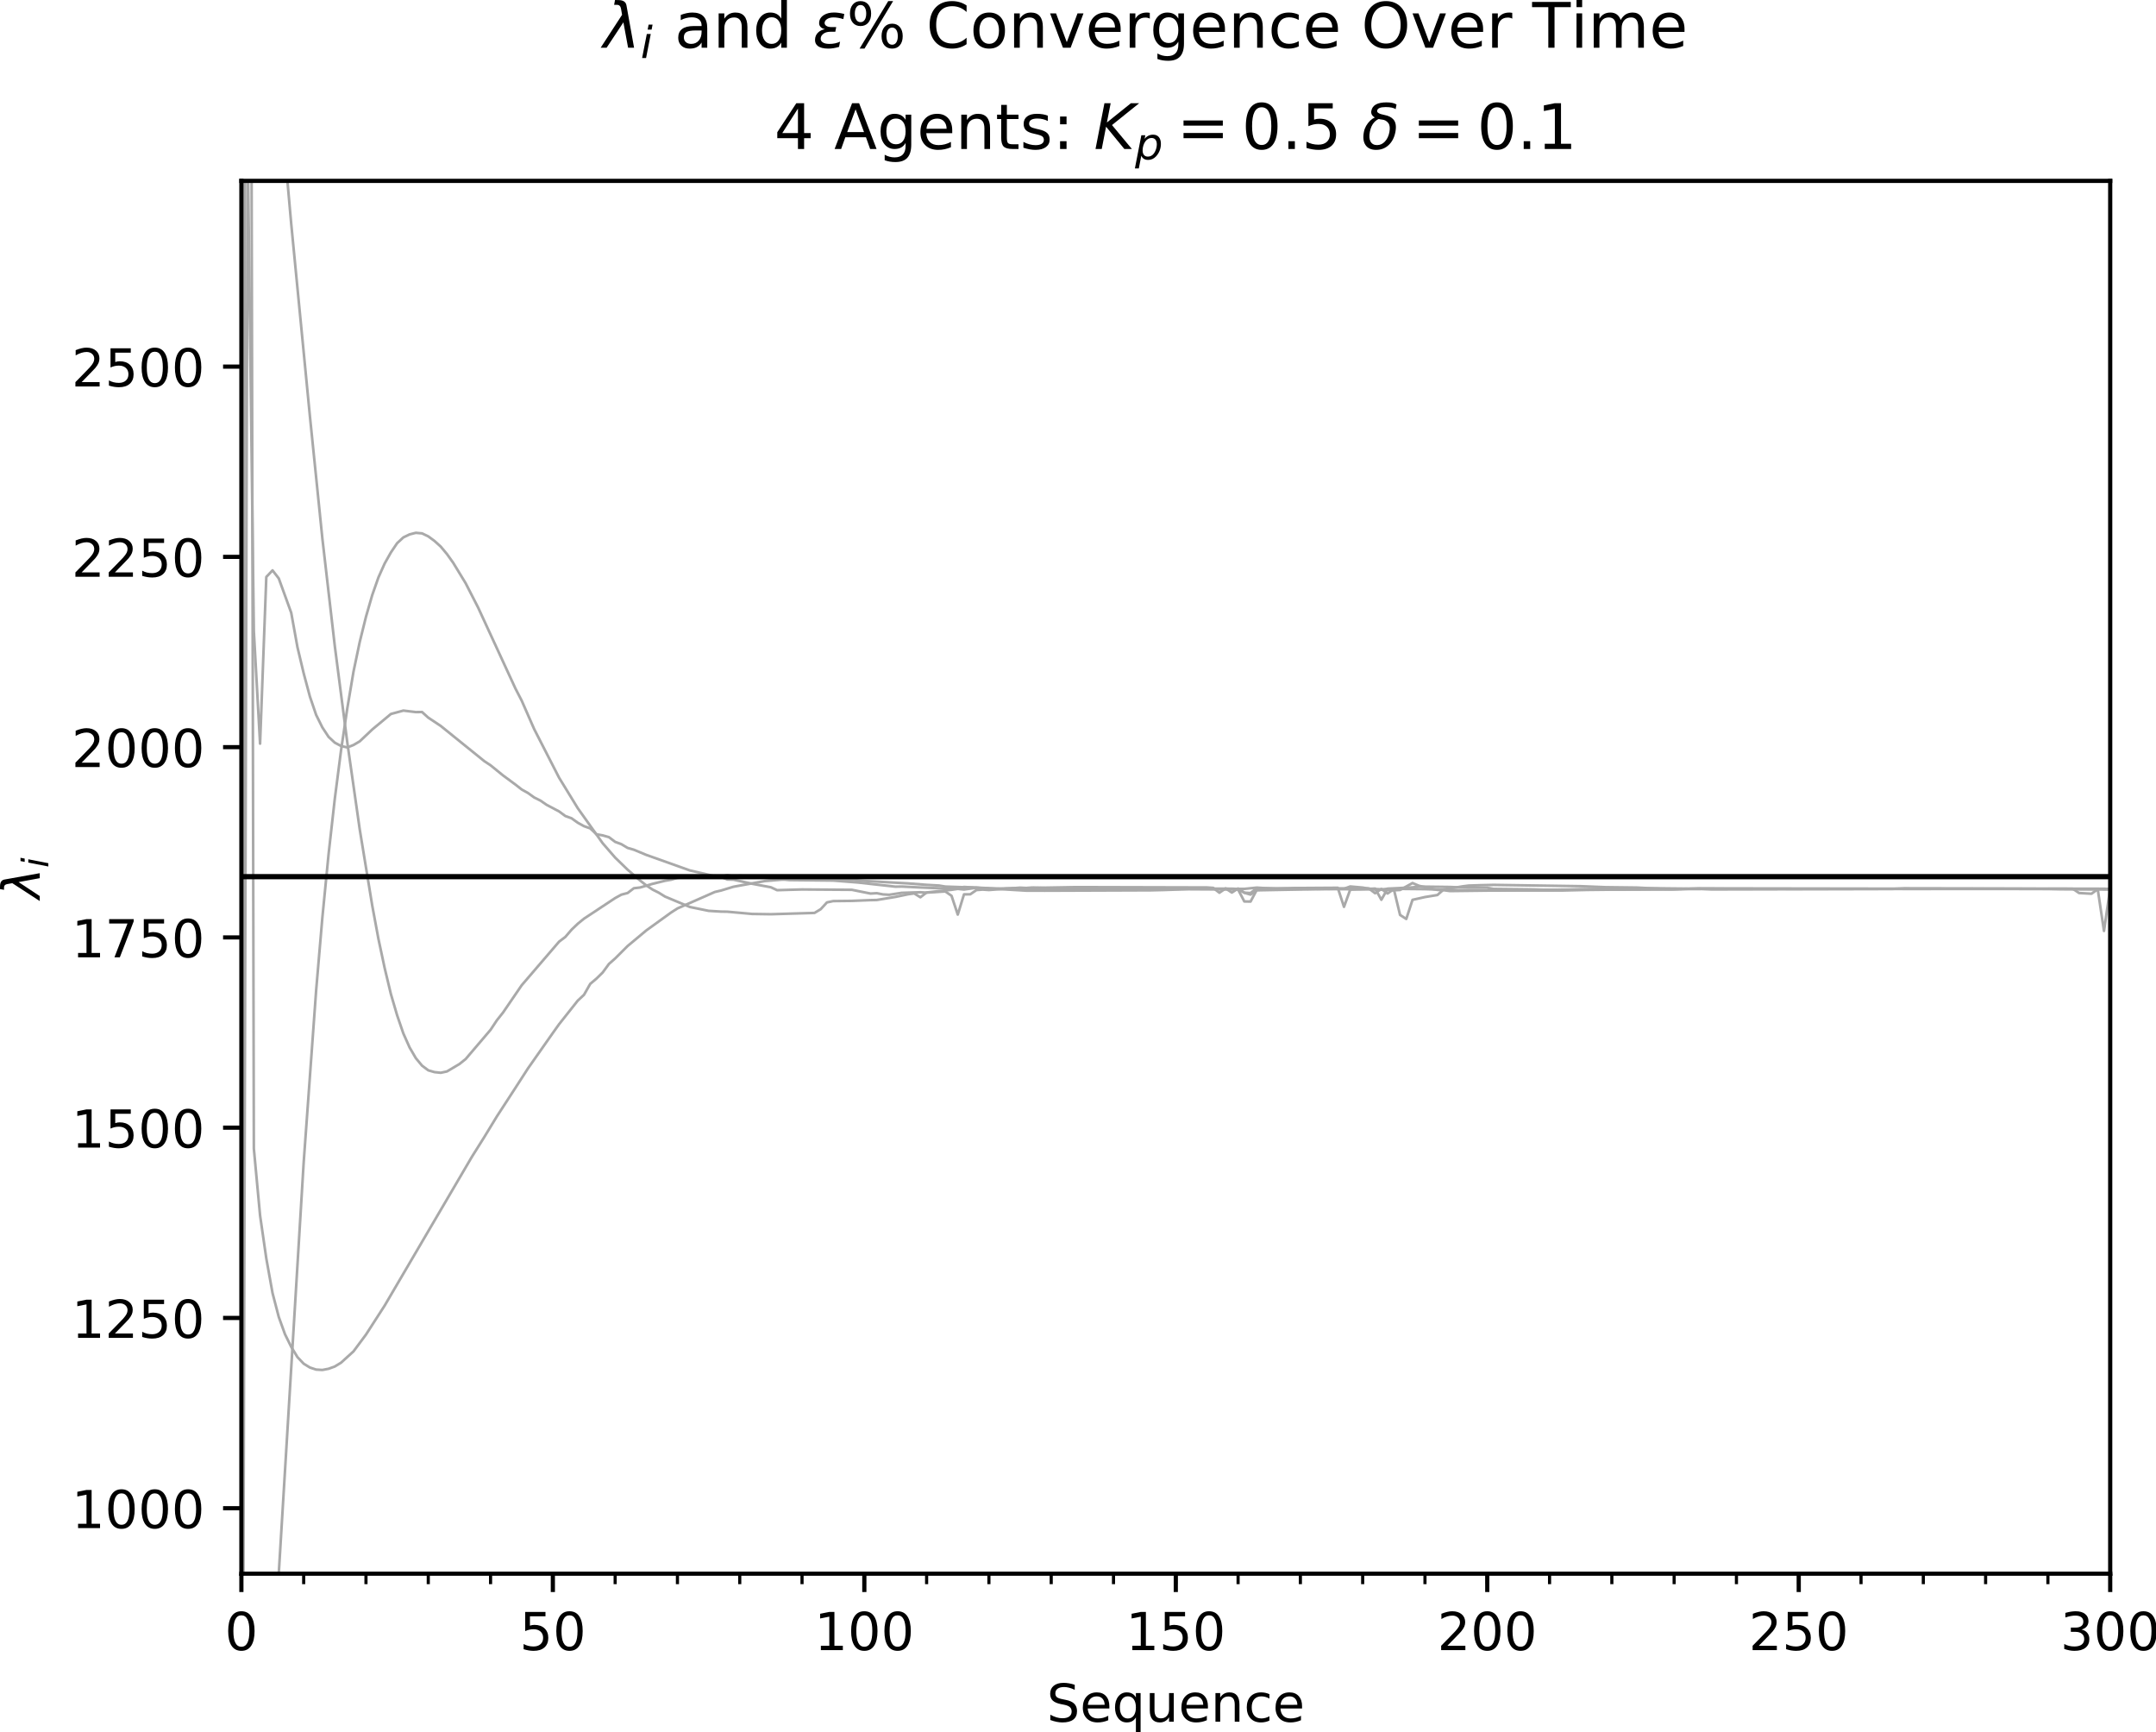 <?xml version="1.0" encoding="utf-8" standalone="no"?>
<!DOCTYPE svg PUBLIC "-//W3C//DTD SVG 1.1//EN"
  "http://www.w3.org/Graphics/SVG/1.1/DTD/svg11.dtd">
<!-- Created with matplotlib (http://matplotlib.org/) -->
<svg height="331pt" version="1.1" viewBox="0 0 412 331" width="412pt" xmlns="http://www.w3.org/2000/svg" xmlns:xlink="http://www.w3.org/1999/xlink">
 <defs>
  <style type="text/css">
*{stroke-linecap:butt;stroke-linejoin:round;}
  </style>
 </defs>
 <g id="figure_1">
  <g id="patch_1">
   <path d="M 0 331.028 
L 412.792 331.028 
L 412.792 0 
L 0 0 
z
" style="fill:#ffffff;"/>
  </g>
  <g id="axes_1">
   <g id="patch_2">
    <path d="M 46.128 300.672 
L 403.248 300.672 
L 403.248 34.56 
L 46.128 34.56 
z
" style="fill:#ffffff;"/>
   </g>
   <g id="matplotlib.axis_1">
    <g id="xtick_1">
     <g id="line2d_1">
      <defs>
       <path d="M 0 0 
L 0 3.5 
" id="m1fd3b291d8" style="stroke:#000000;stroke-width:0.8;"/>
      </defs>
      <g>
       <use style="stroke:#000000;stroke-width:0.8;" x="46.128" xlink:href="#m1fd3b291d8" y="300.672"/>
      </g>
     </g>
     <g id="text_1">
      <!-- 0 -->
      <defs>
       <path d="M 31.781 66.406 
Q 24.172 66.406 20.328 58.906 
Q 16.5 51.422 16.5 36.375 
Q 16.5 21.391 20.328 13.891 
Q 24.172 6.391 31.781 6.391 
Q 39.453 6.391 43.281 13.891 
Q 47.125 21.391 47.125 36.375 
Q 47.125 51.422 43.281 58.906 
Q 39.453 66.406 31.781 66.406 
z
M 31.781 74.219 
Q 44.047 74.219 50.516 64.516 
Q 56.984 54.828 56.984 36.375 
Q 56.984 17.969 50.516 8.266 
Q 44.047 -1.422 31.781 -1.422 
Q 19.531 -1.422 13.062 8.266 
Q 6.594 17.969 6.594 36.375 
Q 6.594 54.828 13.062 64.516 
Q 19.531 74.219 31.781 74.219 
z
" id="DejaVuSans-30"/>
      </defs>
      <g transform="translate(42.947 315.27)scale(0.1 -0.1)">
       <use xlink:href="#DejaVuSans-30"/>
      </g>
     </g>
    </g>
    <g id="xtick_2">
     <g id="line2d_2">
      <g>
       <use style="stroke:#000000;stroke-width:0.8;" x="105.648" xlink:href="#m1fd3b291d8" y="300.672"/>
      </g>
     </g>
     <g id="text_2">
      <!-- 50 -->
      <defs>
       <path d="M 10.797 72.906 
L 49.516 72.906 
L 49.516 64.594 
L 19.828 64.594 
L 19.828 46.734 
Q 21.969 47.469 24.109 47.828 
Q 26.266 48.188 28.422 48.188 
Q 40.625 48.188 47.75 41.5 
Q 54.891 34.812 54.891 23.391 
Q 54.891 11.625 47.562 5.094 
Q 40.234 -1.422 26.906 -1.422 
Q 22.312 -1.422 17.547 -0.641 
Q 12.797 0.141 7.719 1.703 
L 7.719 11.625 
Q 12.109 9.234 16.797 8.062 
Q 21.484 6.891 26.703 6.891 
Q 35.156 6.891 40.078 11.328 
Q 45.016 15.766 45.016 23.391 
Q 45.016 31 40.078 35.438 
Q 35.156 39.891 26.703 39.891 
Q 22.75 39.891 18.812 39.016 
Q 14.891 38.141 10.797 36.281 
z
" id="DejaVuSans-35"/>
      </defs>
      <g transform="translate(99.286 315.27)scale(0.1 -0.1)">
       <use xlink:href="#DejaVuSans-35"/>
       <use x="63.623" xlink:href="#DejaVuSans-30"/>
      </g>
     </g>
    </g>
    <g id="xtick_3">
     <g id="line2d_3">
      <g>
       <use style="stroke:#000000;stroke-width:0.8;" x="165.168" xlink:href="#m1fd3b291d8" y="300.672"/>
      </g>
     </g>
     <g id="text_3">
      <!-- 100 -->
      <defs>
       <path d="M 12.406 8.297 
L 28.516 8.297 
L 28.516 63.922 
L 10.984 60.406 
L 10.984 69.391 
L 28.422 72.906 
L 38.281 72.906 
L 38.281 8.297 
L 54.391 8.297 
L 54.391 0 
L 12.406 0 
z
" id="DejaVuSans-31"/>
      </defs>
      <g transform="translate(155.624 315.27)scale(0.1 -0.1)">
       <use xlink:href="#DejaVuSans-31"/>
       <use x="63.623" xlink:href="#DejaVuSans-30"/>
       <use x="127.246" xlink:href="#DejaVuSans-30"/>
      </g>
     </g>
    </g>
    <g id="xtick_4">
     <g id="line2d_4">
      <g>
       <use style="stroke:#000000;stroke-width:0.8;" x="224.688" xlink:href="#m1fd3b291d8" y="300.672"/>
      </g>
     </g>
     <g id="text_4">
      <!-- 150 -->
      <g transform="translate(215.144 315.27)scale(0.1 -0.1)">
       <use xlink:href="#DejaVuSans-31"/>
       <use x="63.623" xlink:href="#DejaVuSans-35"/>
       <use x="127.246" xlink:href="#DejaVuSans-30"/>
      </g>
     </g>
    </g>
    <g id="xtick_5">
     <g id="line2d_5">
      <g>
       <use style="stroke:#000000;stroke-width:0.8;" x="284.208" xlink:href="#m1fd3b291d8" y="300.672"/>
      </g>
     </g>
     <g id="text_5">
      <!-- 200 -->
      <defs>
       <path d="M 19.188 8.297 
L 53.609 8.297 
L 53.609 0 
L 7.328 0 
L 7.328 8.297 
Q 12.938 14.109 22.625 23.891 
Q 32.328 33.688 34.812 36.531 
Q 39.547 41.844 41.422 45.531 
Q 43.312 49.219 43.312 52.781 
Q 43.312 58.594 39.234 62.25 
Q 35.156 65.922 28.609 65.922 
Q 23.969 65.922 18.812 64.312 
Q 13.672 62.703 7.812 59.422 
L 7.812 69.391 
Q 13.766 71.781 18.938 73 
Q 24.125 74.219 28.422 74.219 
Q 39.75 74.219 46.484 68.547 
Q 53.219 62.891 53.219 53.422 
Q 53.219 48.922 51.531 44.891 
Q 49.859 40.875 45.406 35.406 
Q 44.188 33.984 37.641 27.219 
Q 31.109 20.453 19.188 8.297 
z
" id="DejaVuSans-32"/>
      </defs>
      <g transform="translate(274.664 315.27)scale(0.1 -0.1)">
       <use xlink:href="#DejaVuSans-32"/>
       <use x="63.623" xlink:href="#DejaVuSans-30"/>
       <use x="127.246" xlink:href="#DejaVuSans-30"/>
      </g>
     </g>
    </g>
    <g id="xtick_6">
     <g id="line2d_6">
      <g>
       <use style="stroke:#000000;stroke-width:0.8;" x="343.728" xlink:href="#m1fd3b291d8" y="300.672"/>
      </g>
     </g>
     <g id="text_6">
      <!-- 250 -->
      <g transform="translate(334.184 315.27)scale(0.1 -0.1)">
       <use xlink:href="#DejaVuSans-32"/>
       <use x="63.623" xlink:href="#DejaVuSans-35"/>
       <use x="127.246" xlink:href="#DejaVuSans-30"/>
      </g>
     </g>
    </g>
    <g id="xtick_7">
     <g id="line2d_7">
      <g>
       <use style="stroke:#000000;stroke-width:0.8;" x="403.248" xlink:href="#m1fd3b291d8" y="300.672"/>
      </g>
     </g>
     <g id="text_7">
      <!-- 300 -->
      <defs>
       <path d="M 40.578 39.312 
Q 47.656 37.797 51.625 33 
Q 55.609 28.219 55.609 21.188 
Q 55.609 10.406 48.188 4.484 
Q 40.766 -1.422 27.094 -1.422 
Q 22.516 -1.422 17.656 -0.516 
Q 12.797 0.391 7.625 2.203 
L 7.625 11.719 
Q 11.719 9.328 16.594 8.109 
Q 21.484 6.891 26.812 6.891 
Q 36.078 6.891 40.938 10.547 
Q 45.797 14.203 45.797 21.188 
Q 45.797 27.641 41.281 31.266 
Q 36.766 34.906 28.719 34.906 
L 20.219 34.906 
L 20.219 43.016 
L 29.109 43.016 
Q 36.375 43.016 40.234 45.922 
Q 44.094 48.828 44.094 54.297 
Q 44.094 59.906 40.109 62.906 
Q 36.141 65.922 28.719 65.922 
Q 24.656 65.922 20.016 65.031 
Q 15.375 64.156 9.812 62.312 
L 9.812 71.094 
Q 15.438 72.656 20.344 73.438 
Q 25.25 74.219 29.594 74.219 
Q 40.828 74.219 47.359 69.109 
Q 53.906 64.016 53.906 55.328 
Q 53.906 49.266 50.438 45.094 
Q 46.969 40.922 40.578 39.312 
z
" id="DejaVuSans-33"/>
      </defs>
      <g transform="translate(393.704 315.27)scale(0.1 -0.1)">
       <use xlink:href="#DejaVuSans-33"/>
       <use x="63.623" xlink:href="#DejaVuSans-30"/>
       <use x="127.246" xlink:href="#DejaVuSans-30"/>
      </g>
     </g>
    </g>
    <g id="xtick_8">
     <g id="line2d_8">
      <defs>
       <path d="M 0 0 
L 0 2 
" id="mdbed7871ef" style="stroke:#000000;stroke-width:0.6;"/>
      </defs>
      <g>
       <use style="stroke:#000000;stroke-width:0.6;" x="46.128" xlink:href="#mdbed7871ef" y="300.672"/>
      </g>
     </g>
    </g>
    <g id="xtick_9">
     <g id="line2d_9">
      <g>
       <use style="stroke:#000000;stroke-width:0.6;" x="58.032" xlink:href="#mdbed7871ef" y="300.672"/>
      </g>
     </g>
    </g>
    <g id="xtick_10">
     <g id="line2d_10">
      <g>
       <use style="stroke:#000000;stroke-width:0.6;" x="69.936" xlink:href="#mdbed7871ef" y="300.672"/>
      </g>
     </g>
    </g>
    <g id="xtick_11">
     <g id="line2d_11">
      <g>
       <use style="stroke:#000000;stroke-width:0.6;" x="81.84" xlink:href="#mdbed7871ef" y="300.672"/>
      </g>
     </g>
    </g>
    <g id="xtick_12">
     <g id="line2d_12">
      <g>
       <use style="stroke:#000000;stroke-width:0.6;" x="93.744" xlink:href="#mdbed7871ef" y="300.672"/>
      </g>
     </g>
    </g>
    <g id="xtick_13">
     <g id="line2d_13">
      <g>
       <use style="stroke:#000000;stroke-width:0.6;" x="105.648" xlink:href="#mdbed7871ef" y="300.672"/>
      </g>
     </g>
    </g>
    <g id="xtick_14">
     <g id="line2d_14">
      <g>
       <use style="stroke:#000000;stroke-width:0.6;" x="117.552" xlink:href="#mdbed7871ef" y="300.672"/>
      </g>
     </g>
    </g>
    <g id="xtick_15">
     <g id="line2d_15">
      <g>
       <use style="stroke:#000000;stroke-width:0.6;" x="129.456" xlink:href="#mdbed7871ef" y="300.672"/>
      </g>
     </g>
    </g>
    <g id="xtick_16">
     <g id="line2d_16">
      <g>
       <use style="stroke:#000000;stroke-width:0.6;" x="141.36" xlink:href="#mdbed7871ef" y="300.672"/>
      </g>
     </g>
    </g>
    <g id="xtick_17">
     <g id="line2d_17">
      <g>
       <use style="stroke:#000000;stroke-width:0.6;" x="153.264" xlink:href="#mdbed7871ef" y="300.672"/>
      </g>
     </g>
    </g>
    <g id="xtick_18">
     <g id="line2d_18">
      <g>
       <use style="stroke:#000000;stroke-width:0.6;" x="165.168" xlink:href="#mdbed7871ef" y="300.672"/>
      </g>
     </g>
    </g>
    <g id="xtick_19">
     <g id="line2d_19">
      <g>
       <use style="stroke:#000000;stroke-width:0.6;" x="177.072" xlink:href="#mdbed7871ef" y="300.672"/>
      </g>
     </g>
    </g>
    <g id="xtick_20">
     <g id="line2d_20">
      <g>
       <use style="stroke:#000000;stroke-width:0.6;" x="188.976" xlink:href="#mdbed7871ef" y="300.672"/>
      </g>
     </g>
    </g>
    <g id="xtick_21">
     <g id="line2d_21">
      <g>
       <use style="stroke:#000000;stroke-width:0.6;" x="200.88" xlink:href="#mdbed7871ef" y="300.672"/>
      </g>
     </g>
    </g>
    <g id="xtick_22">
     <g id="line2d_22">
      <g>
       <use style="stroke:#000000;stroke-width:0.6;" x="212.784" xlink:href="#mdbed7871ef" y="300.672"/>
      </g>
     </g>
    </g>
    <g id="xtick_23">
     <g id="line2d_23">
      <g>
       <use style="stroke:#000000;stroke-width:0.6;" x="224.688" xlink:href="#mdbed7871ef" y="300.672"/>
      </g>
     </g>
    </g>
    <g id="xtick_24">
     <g id="line2d_24">
      <g>
       <use style="stroke:#000000;stroke-width:0.6;" x="236.592" xlink:href="#mdbed7871ef" y="300.672"/>
      </g>
     </g>
    </g>
    <g id="xtick_25">
     <g id="line2d_25">
      <g>
       <use style="stroke:#000000;stroke-width:0.6;" x="248.496" xlink:href="#mdbed7871ef" y="300.672"/>
      </g>
     </g>
    </g>
    <g id="xtick_26">
     <g id="line2d_26">
      <g>
       <use style="stroke:#000000;stroke-width:0.6;" x="260.4" xlink:href="#mdbed7871ef" y="300.672"/>
      </g>
     </g>
    </g>
    <g id="xtick_27">
     <g id="line2d_27">
      <g>
       <use style="stroke:#000000;stroke-width:0.6;" x="272.304" xlink:href="#mdbed7871ef" y="300.672"/>
      </g>
     </g>
    </g>
    <g id="xtick_28">
     <g id="line2d_28">
      <g>
       <use style="stroke:#000000;stroke-width:0.6;" x="284.208" xlink:href="#mdbed7871ef" y="300.672"/>
      </g>
     </g>
    </g>
    <g id="xtick_29">
     <g id="line2d_29">
      <g>
       <use style="stroke:#000000;stroke-width:0.6;" x="296.112" xlink:href="#mdbed7871ef" y="300.672"/>
      </g>
     </g>
    </g>
    <g id="xtick_30">
     <g id="line2d_30">
      <g>
       <use style="stroke:#000000;stroke-width:0.6;" x="308.016" xlink:href="#mdbed7871ef" y="300.672"/>
      </g>
     </g>
    </g>
    <g id="xtick_31">
     <g id="line2d_31">
      <g>
       <use style="stroke:#000000;stroke-width:0.6;" x="319.92" xlink:href="#mdbed7871ef" y="300.672"/>
      </g>
     </g>
    </g>
    <g id="xtick_32">
     <g id="line2d_32">
      <g>
       <use style="stroke:#000000;stroke-width:0.6;" x="331.824" xlink:href="#mdbed7871ef" y="300.672"/>
      </g>
     </g>
    </g>
    <g id="xtick_33">
     <g id="line2d_33">
      <g>
       <use style="stroke:#000000;stroke-width:0.6;" x="343.728" xlink:href="#mdbed7871ef" y="300.672"/>
      </g>
     </g>
    </g>
    <g id="xtick_34">
     <g id="line2d_34">
      <g>
       <use style="stroke:#000000;stroke-width:0.6;" x="355.632" xlink:href="#mdbed7871ef" y="300.672"/>
      </g>
     </g>
    </g>
    <g id="xtick_35">
     <g id="line2d_35">
      <g>
       <use style="stroke:#000000;stroke-width:0.6;" x="367.536" xlink:href="#mdbed7871ef" y="300.672"/>
      </g>
     </g>
    </g>
    <g id="xtick_36">
     <g id="line2d_36">
      <g>
       <use style="stroke:#000000;stroke-width:0.6;" x="379.44" xlink:href="#mdbed7871ef" y="300.672"/>
      </g>
     </g>
    </g>
    <g id="xtick_37">
     <g id="line2d_37">
      <g>
       <use style="stroke:#000000;stroke-width:0.6;" x="391.344" xlink:href="#mdbed7871ef" y="300.672"/>
      </g>
     </g>
    </g>
    <g id="xtick_38">
     <g id="line2d_38">
      <g>
       <use style="stroke:#000000;stroke-width:0.6;" x="403.248" xlink:href="#mdbed7871ef" y="300.672"/>
      </g>
     </g>
    </g>
    <g id="text_8">
     <!-- Sequence -->
     <defs>
      <path d="M 53.516 70.516 
L 53.516 60.891 
Q 47.906 63.578 42.922 64.891 
Q 37.938 66.219 33.297 66.219 
Q 25.25 66.219 20.875 63.094 
Q 16.5 59.969 16.5 54.203 
Q 16.5 49.359 19.406 46.891 
Q 22.312 44.438 30.422 42.922 
L 36.375 41.703 
Q 47.406 39.594 52.656 34.297 
Q 57.906 29 57.906 20.125 
Q 57.906 9.516 50.797 4.047 
Q 43.703 -1.422 29.984 -1.422 
Q 24.812 -1.422 18.969 -0.25 
Q 13.141 0.922 6.891 3.219 
L 6.891 13.375 
Q 12.891 10.016 18.656 8.297 
Q 24.422 6.594 29.984 6.594 
Q 38.422 6.594 43.016 9.906 
Q 47.609 13.234 47.609 19.391 
Q 47.609 24.75 44.312 27.781 
Q 41.016 30.812 33.5 32.328 
L 27.484 33.5 
Q 16.453 35.688 11.516 40.375 
Q 6.594 45.062 6.594 53.422 
Q 6.594 63.094 13.406 68.656 
Q 20.219 74.219 32.172 74.219 
Q 37.312 74.219 42.625 73.281 
Q 47.953 72.359 53.516 70.516 
z
" id="DejaVuSans-53"/>
      <path d="M 56.203 29.594 
L 56.203 25.203 
L 14.891 25.203 
Q 15.484 15.922 20.484 11.062 
Q 25.484 6.203 34.422 6.203 
Q 39.594 6.203 44.453 7.469 
Q 49.312 8.734 54.109 11.281 
L 54.109 2.781 
Q 49.266 0.734 44.188 -0.344 
Q 39.109 -1.422 33.891 -1.422 
Q 20.797 -1.422 13.156 6.188 
Q 5.516 13.812 5.516 26.812 
Q 5.516 40.234 12.766 48.109 
Q 20.016 56 32.328 56 
Q 43.359 56 49.781 48.891 
Q 56.203 41.797 56.203 29.594 
z
M 47.219 32.234 
Q 47.125 39.594 43.094 43.984 
Q 39.062 48.391 32.422 48.391 
Q 24.906 48.391 20.391 44.141 
Q 15.875 39.891 15.188 32.172 
z
" id="DejaVuSans-65"/>
      <path d="M 14.797 27.297 
Q 14.797 17.391 18.875 11.75 
Q 22.953 6.109 30.078 6.109 
Q 37.203 6.109 41.297 11.75 
Q 45.406 17.391 45.406 27.297 
Q 45.406 37.203 41.297 42.844 
Q 37.203 48.484 30.078 48.484 
Q 22.953 48.484 18.875 42.844 
Q 14.797 37.203 14.797 27.297 
z
M 45.406 8.203 
Q 42.578 3.328 38.25 0.953 
Q 33.938 -1.422 27.875 -1.422 
Q 17.969 -1.422 11.734 6.484 
Q 5.516 14.406 5.516 27.297 
Q 5.516 40.188 11.734 48.094 
Q 17.969 56 27.875 56 
Q 33.938 56 38.25 53.625 
Q 42.578 51.266 45.406 46.391 
L 45.406 54.688 
L 54.391 54.688 
L 54.391 -20.797 
L 45.406 -20.797 
z
" id="DejaVuSans-71"/>
      <path d="M 8.5 21.578 
L 8.5 54.688 
L 17.484 54.688 
L 17.484 21.922 
Q 17.484 14.156 20.5 10.266 
Q 23.531 6.391 29.594 6.391 
Q 36.859 6.391 41.078 11.031 
Q 45.312 15.672 45.312 23.688 
L 45.312 54.688 
L 54.297 54.688 
L 54.297 0 
L 45.312 0 
L 45.312 8.406 
Q 42.047 3.422 37.719 1 
Q 33.406 -1.422 27.688 -1.422 
Q 18.266 -1.422 13.375 4.438 
Q 8.5 10.297 8.5 21.578 
z
M 31.109 56 
z
" id="DejaVuSans-75"/>
      <path d="M 54.891 33.016 
L 54.891 0 
L 45.906 0 
L 45.906 32.719 
Q 45.906 40.484 42.875 44.328 
Q 39.844 48.188 33.797 48.188 
Q 26.516 48.188 22.312 43.547 
Q 18.109 38.922 18.109 30.906 
L 18.109 0 
L 9.078 0 
L 9.078 54.688 
L 18.109 54.688 
L 18.109 46.188 
Q 21.344 51.125 25.703 53.562 
Q 30.078 56 35.797 56 
Q 45.219 56 50.047 50.172 
Q 54.891 44.344 54.891 33.016 
z
" id="DejaVuSans-6e"/>
      <path d="M 48.781 52.594 
L 48.781 44.188 
Q 44.969 46.297 41.141 47.344 
Q 37.312 48.391 33.406 48.391 
Q 24.656 48.391 19.812 42.844 
Q 14.984 37.312 14.984 27.297 
Q 14.984 17.281 19.812 11.734 
Q 24.656 6.203 33.406 6.203 
Q 37.312 6.203 41.141 7.25 
Q 44.969 8.297 48.781 10.406 
L 48.781 2.094 
Q 45.016 0.344 40.984 -0.531 
Q 36.969 -1.422 32.422 -1.422 
Q 20.062 -1.422 12.781 6.344 
Q 5.516 14.109 5.516 27.297 
Q 5.516 40.672 12.859 48.328 
Q 20.219 56 33.016 56 
Q 37.156 56 41.109 55.141 
Q 45.062 54.297 48.781 52.594 
z
" id="DejaVuSans-63"/>
     </defs>
     <g transform="translate(200.023 328.949)scale(0.1 -0.1)">
      <use xlink:href="#DejaVuSans-53"/>
      <use x="63.477" xlink:href="#DejaVuSans-65"/>
      <use x="125" xlink:href="#DejaVuSans-71"/>
      <use x="188.477" xlink:href="#DejaVuSans-75"/>
      <use x="251.855" xlink:href="#DejaVuSans-65"/>
      <use x="313.379" xlink:href="#DejaVuSans-6e"/>
      <use x="376.758" xlink:href="#DejaVuSans-63"/>
      <use x="431.738" xlink:href="#DejaVuSans-65"/>
     </g>
    </g>
   </g>
   <g id="matplotlib.axis_2">
    <g id="ytick_1">
     <g id="line2d_39">
      <defs>
       <path d="M 0 0 
L -3.5 0 
" id="mdd59b7c6e7" style="stroke:#000000;stroke-width:0.8;"/>
      </defs>
      <g>
       <use style="stroke:#000000;stroke-width:0.8;" x="46.128" xlink:href="#mdd59b7c6e7" y="288.166"/>
      </g>
     </g>
     <g id="text_9">
      <!-- 1000 -->
      <g transform="translate(13.678 291.965)scale(0.1 -0.1)">
       <use xlink:href="#DejaVuSans-31"/>
       <use x="63.623" xlink:href="#DejaVuSans-30"/>
       <use x="127.246" xlink:href="#DejaVuSans-30"/>
       <use x="190.869" xlink:href="#DejaVuSans-30"/>
      </g>
     </g>
    </g>
    <g id="ytick_2">
     <g id="line2d_40">
      <g>
       <use style="stroke:#000000;stroke-width:0.8;" x="46.128" xlink:href="#mdd59b7c6e7" y="251.812"/>
      </g>
     </g>
     <g id="text_10">
      <!-- 1250 -->
      <g transform="translate(13.678 255.611)scale(0.1 -0.1)">
       <use xlink:href="#DejaVuSans-31"/>
       <use x="63.623" xlink:href="#DejaVuSans-32"/>
       <use x="127.246" xlink:href="#DejaVuSans-35"/>
       <use x="190.869" xlink:href="#DejaVuSans-30"/>
      </g>
     </g>
    </g>
    <g id="ytick_3">
     <g id="line2d_41">
      <g>
       <use style="stroke:#000000;stroke-width:0.8;" x="46.128" xlink:href="#mdd59b7c6e7" y="215.458"/>
      </g>
     </g>
     <g id="text_11">
      <!-- 1500 -->
      <g transform="translate(13.678 219.257)scale(0.1 -0.1)">
       <use xlink:href="#DejaVuSans-31"/>
       <use x="63.623" xlink:href="#DejaVuSans-35"/>
       <use x="127.246" xlink:href="#DejaVuSans-30"/>
       <use x="190.869" xlink:href="#DejaVuSans-30"/>
      </g>
     </g>
    </g>
    <g id="ytick_4">
     <g id="line2d_42">
      <g>
       <use style="stroke:#000000;stroke-width:0.8;" x="46.128" xlink:href="#mdd59b7c6e7" y="179.104"/>
      </g>
     </g>
     <g id="text_12">
      <!-- 1750 -->
      <defs>
       <path d="M 8.203 72.906 
L 55.078 72.906 
L 55.078 68.703 
L 28.609 0 
L 18.312 0 
L 43.219 64.594 
L 8.203 64.594 
z
" id="DejaVuSans-37"/>
      </defs>
      <g transform="translate(13.678 182.903)scale(0.1 -0.1)">
       <use xlink:href="#DejaVuSans-31"/>
       <use x="63.623" xlink:href="#DejaVuSans-37"/>
       <use x="127.246" xlink:href="#DejaVuSans-35"/>
       <use x="190.869" xlink:href="#DejaVuSans-30"/>
      </g>
     </g>
    </g>
    <g id="ytick_5">
     <g id="line2d_43">
      <g>
       <use style="stroke:#000000;stroke-width:0.8;" x="46.128" xlink:href="#mdd59b7c6e7" y="142.75"/>
      </g>
     </g>
     <g id="text_13">
      <!-- 2000 -->
      <g transform="translate(13.678 146.549)scale(0.1 -0.1)">
       <use xlink:href="#DejaVuSans-32"/>
       <use x="63.623" xlink:href="#DejaVuSans-30"/>
       <use x="127.246" xlink:href="#DejaVuSans-30"/>
       <use x="190.869" xlink:href="#DejaVuSans-30"/>
      </g>
     </g>
    </g>
    <g id="ytick_6">
     <g id="line2d_44">
      <g>
       <use style="stroke:#000000;stroke-width:0.8;" x="46.128" xlink:href="#mdd59b7c6e7" y="106.396"/>
      </g>
     </g>
     <g id="text_14">
      <!-- 2250 -->
      <g transform="translate(13.678 110.195)scale(0.1 -0.1)">
       <use xlink:href="#DejaVuSans-32"/>
       <use x="63.623" xlink:href="#DejaVuSans-32"/>
       <use x="127.246" xlink:href="#DejaVuSans-35"/>
       <use x="190.869" xlink:href="#DejaVuSans-30"/>
      </g>
     </g>
    </g>
    <g id="ytick_7">
     <g id="line2d_45">
      <g>
       <use style="stroke:#000000;stroke-width:0.8;" x="46.128" xlink:href="#mdd59b7c6e7" y="70.042"/>
      </g>
     </g>
     <g id="text_15">
      <!-- 2500 -->
      <g transform="translate(13.678 73.841)scale(0.1 -0.1)">
       <use xlink:href="#DejaVuSans-32"/>
       <use x="63.623" xlink:href="#DejaVuSans-35"/>
       <use x="127.246" xlink:href="#DejaVuSans-30"/>
       <use x="190.869" xlink:href="#DejaVuSans-30"/>
      </g>
     </g>
    </g>
    <g id="text_16">
     <!-- $\lambda_i$ -->
     <defs>
      <path d="M 36.719 67.438 
L 48.828 0 
L 39.312 0 
L 31.844 40.438 
L 5.125 0 
L -4.391 0 
L 29.734 52.438 
L 28.031 62.109 
Q 26.953 68.266 21.734 68.266 
L 17.047 68.266 
L 18.5 75.984 
L 24.219 75.875 
Q 35.203 75.734 36.719 67.438 
z
" id="DejaVuSans-Oblique-3bb"/>
      <path d="M 18.312 75.984 
L 27.297 75.984 
L 25.094 64.594 
L 16.109 64.594 
z
M 14.203 54.688 
L 23.188 54.688 
L 12.5 0 
L 3.516 0 
z
" id="DejaVuSans-Oblique-69"/>
     </defs>
     <g transform="translate(7.598 171.716)rotate(-90)scale(0.1 -0.1)">
      <use transform="translate(0 0.016)" xlink:href="#DejaVuSans-Oblique-3bb"/>
      <use transform="translate(59.18 -16.391)scale(0.7)" xlink:href="#DejaVuSans-Oblique-69"/>
     </g>
    </g>
   </g>
   <g id="line2d_46">
    <path clip-path="url(#pc8cab162dd)" d="M 46.425 332.028 
L 47.319 26.799 
L 48.509 120.628 
L 49.699 142.083 
L 50.89 110.233 
L 52.08 108.972 
L 53.271 110.514 
L 55.651 117.077 
L 56.842 123.655 
L 58.032 128.643 
L 59.223 133.09 
L 60.413 136.586 
L 61.603 138.985 
L 62.794 140.793 
L 63.984 141.899 
L 65.175 142.526 
L 66.365 142.81 
L 67.555 142.339 
L 68.746 141.642 
L 71.127 139.383 
L 74.698 136.416 
L 77.079 135.766 
L 79.459 136.054 
L 80.65 136.038 
L 81.84 137.118 
L 84.221 138.697 
L 92.554 145.431 
L 93.744 146.217 
L 96.125 148.154 
L 98.506 149.909 
L 99.696 150.843 
L 100.887 151.508 
L 102.077 152.363 
L 103.267 152.957 
L 104.458 153.774 
L 106.839 155.032 
L 108.029 155.909 
L 109.219 156.34 
L 110.41 157.193 
L 111.6 157.851 
L 112.791 158.269 
L 113.981 159.397 
L 115.171 159.608 
L 116.362 159.948 
L 117.552 160.85 
L 118.743 161.291 
L 119.933 162.005 
L 121.123 162.348 
L 123.504 163.339 
L 131.837 166.308 
L 134.218 166.857 
L 136.599 167.419 
L 137.789 167.545 
L 138.979 168.038 
L 140.17 168.072 
L 143.741 168.853 
L 147.312 169.524 
L 148.503 170.081 
L 150.883 170.007 
L 153.264 169.942 
L 162.787 170.01 
L 166.359 170.725 
L 167.549 170.655 
L 168.739 170.887 
L 169.93 170.953 
L 172.311 170.588 
L 175.882 170.474 
L 177.072 170.548 
L 180.643 170.319 
L 181.834 171.154 
L 183.024 174.744 
L 184.215 170.877 
L 185.405 170.869 
L 186.595 170.054 
L 187.786 169.967 
L 188.976 170.045 
L 194.928 169.6 
L 196.119 169.658 
L 197.309 169.583 
L 202.071 169.74 
L 204.451 169.693 
L 209.213 169.721 
L 235.402 169.792 
L 236.592 169.854 
L 237.783 170.571 
L 238.973 170.922 
L 240.163 170.103 
L 255.639 169.811 
L 256.829 169.811 
L 258.019 169.371 
L 260.4 169.583 
L 261.591 169.791 
L 266.352 170.097 
L 267.543 170.041 
L 269.923 168.715 
L 271.114 169.225 
L 273.495 169.798 
L 274.685 170.032 
L 275.875 170.075 
L 277.066 170.246 
L 299.683 169.971 
L 302.064 169.897 
L 309.207 169.796 
L 315.159 169.736 
L 318.73 169.867 
L 396.106 169.809 
L 397.296 170.621 
L 399.677 170.757 
L 400.867 169.888 
L 402.058 177.87 
L 403.248 169.691 
L 403.248 169.691 
" style="fill:none;stroke:#a9a9a9;stroke-linecap:square;stroke-width:0.5;"/>
   </g>
   <g id="line2d_47">
    <path clip-path="url(#pc8cab162dd)" d="M 46.242 332.028 
L 46.614 -1 
M 51.766 -1 
L 55.651 42.77 
L 59.223 79.545 
L 61.603 102.889 
L 63.984 123.476 
L 66.365 141.845 
L 68.746 158.485 
L 71.127 172.994 
L 72.317 179.393 
L 73.507 184.962 
L 74.698 189.929 
L 75.888 193.979 
L 77.079 197.458 
L 78.269 200.124 
L 79.459 202.165 
L 80.65 203.605 
L 81.84 204.496 
L 83.031 204.841 
L 84.221 204.967 
L 85.411 204.71 
L 87.792 203.299 
L 88.983 202.347 
L 93.744 196.757 
L 94.935 194.96 
L 96.125 193.461 
L 99.696 188.237 
L 106.839 179.915 
L 108.029 179.015 
L 109.219 177.631 
L 110.41 176.491 
L 111.6 175.521 
L 117.552 171.587 
L 118.743 170.933 
L 119.933 170.619 
L 121.123 169.709 
L 122.314 169.571 
L 124.695 168.871 
L 127.075 168.283 
L 128.266 168.074 
L 129.456 167.725 
L 134.218 167.274 
L 135.408 167.418 
L 136.599 167.33 
L 137.789 167.483 
L 138.979 167.212 
L 140.17 167.429 
L 141.36 167.321 
L 143.741 167.456 
L 150.883 168.152 
L 159.216 168.241 
L 163.978 168.616 
L 171.12 169.408 
L 172.311 169.384 
L 175.882 169.561 
L 179.453 169.709 
L 183.024 169.815 
L 184.215 169.461 
L 196.119 170.172 
L 199.69 170.181 
L 219.927 170.105 
L 222.307 170.048 
L 224.688 169.969 
L 227.069 169.893 
L 236.592 169.95 
L 237.783 172.233 
L 238.973 172.255 
L 240.163 170.02 
L 247.306 169.674 
L 255.639 169.619 
L 256.829 173.265 
L 258.019 169.975 
L 261.591 169.838 
L 262.781 169.77 
L 263.971 171.911 
L 265.162 169.799 
L 269.923 169.539 
L 271.114 169.389 
L 277.066 169.465 
L 280.637 169.619 
L 284.208 169.619 
L 285.399 169.838 
L 292.541 169.917 
L 294.922 169.993 
L 319.92 169.95 
L 324.682 169.731 
L 391.344 169.831 
L 393.725 169.89 
L 403.248 169.961 
L 403.248 169.961 
" style="fill:none;stroke:#a9a9a9;stroke-linecap:square;stroke-width:0.5;"/>
   </g>
   <g id="line2d_48">
    <path clip-path="url(#pc8cab162dd)" d="M 47.287 332.028 
L 47.319 329.242 
L 47.399 332.028 
M 51.362 332.028 
L 53.271 300.643 
L 58.032 222.089 
L 60.413 189.23 
L 61.603 175.302 
L 62.794 163.157 
L 63.984 152.567 
L 65.175 143.343 
L 66.365 135.349 
L 67.555 128.308 
L 68.746 122.642 
L 69.936 117.84 
L 71.127 113.71 
L 72.317 110.322 
L 73.507 107.663 
L 74.698 105.549 
L 75.888 103.785 
L 77.079 102.678 
L 78.269 102.104 
L 79.459 101.801 
L 80.65 101.908 
L 81.84 102.479 
L 83.031 103.356 
L 84.221 104.433 
L 85.411 105.859 
L 86.602 107.526 
L 88.983 111.432 
L 91.363 116.076 
L 98.506 131.569 
L 99.696 133.873 
L 102.077 139.301 
L 106.839 148.591 
L 110.41 154.419 
L 115.171 161.112 
L 117.552 163.854 
L 119.933 166.165 
L 122.314 168.228 
L 123.504 169.165 
L 124.695 169.959 
L 125.885 170.557 
L 127.075 171.297 
L 131.837 173.292 
L 135.408 174.026 
L 137.789 174.173 
L 138.979 174.19 
L 143.741 174.62 
L 147.312 174.673 
L 155.645 174.425 
L 156.835 173.711 
L 158.026 172.414 
L 159.216 172.164 
L 162.787 172.123 
L 166.359 171.979 
L 167.549 171.954 
L 171.12 171.364 
L 173.501 170.867 
L 174.691 170.695 
L 175.882 171.435 
L 177.072 170.513 
L 181.834 170.008 
L 183.024 169.831 
L 184.215 169.951 
L 186.595 169.614 
L 188.976 169.836 
L 192.547 169.723 
L 205.642 169.494 
L 230.64 169.558 
L 231.831 169.638 
L 233.021 170.567 
L 234.211 169.743 
L 235.402 170.531 
L 236.592 169.761 
L 237.783 170.557 
L 238.973 170.619 
L 240.163 169.713 
L 261.591 169.756 
L 262.781 170.663 
L 263.971 169.842 
L 265.162 170.709 
L 266.352 169.877 
L 267.543 174.808 
L 268.733 175.578 
L 269.923 171.925 
L 272.304 171.392 
L 274.685 171.002 
L 275.875 169.941 
L 279.447 169.358 
L 280.637 169.201 
L 283.018 169.125 
L 285.399 169.069 
L 302.064 169.318 
L 306.826 169.508 
L 312.778 169.58 
L 315.159 169.705 
L 324.682 169.801 
L 327.063 169.924 
L 361.584 169.845 
L 363.965 169.734 
L 402.058 169.803 
L 403.248 169.848 
L 403.248 169.848 
" style="fill:none;stroke:#a9a9a9;stroke-linecap:square;stroke-width:0.5;"/>
   </g>
   <g id="line2d_49">
    <path clip-path="url(#pc8cab162dd)" d="M 46.294 332.028 
L 46.836 -1 
M 48.001 -1 
L 48.509 219.449 
L 49.699 232.232 
L 50.89 240.446 
L 52.08 247.059 
L 53.271 251.626 
L 54.461 254.922 
L 55.651 257.332 
L 56.842 259.293 
L 58.032 260.551 
L 59.223 261.282 
L 60.413 261.674 
L 61.603 261.745 
L 62.794 261.517 
L 63.984 261.081 
L 65.175 260.358 
L 67.555 258.191 
L 69.936 254.989 
L 73.507 249.448 
L 90.173 221.024 
L 92.554 217.235 
L 94.935 213.327 
L 98.506 207.832 
L 100.887 204.14 
L 105.648 197.355 
L 106.839 195.685 
L 110.41 191.177 
L 111.6 190.066 
L 112.791 187.98 
L 113.981 186.974 
L 115.171 185.803 
L 116.362 184.176 
L 117.552 183.124 
L 119.933 180.748 
L 123.504 177.767 
L 128.266 174.328 
L 129.456 173.568 
L 136.599 170.421 
L 137.789 170.145 
L 140.17 169.421 
L 146.122 168.338 
L 150.883 167.946 
L 162.787 168.093 
L 165.168 168.312 
L 173.501 168.781 
L 177.072 169.06 
L 179.453 169.192 
L 180.643 169.392 
L 187.786 169.639 
L 191.357 169.819 
L 208.023 169.877 
L 237.783 169.831 
L 240.163 169.59 
L 243.735 169.818 
L 261.591 169.918 
L 263.971 169.962 
L 265.162 169.808 
L 272.304 169.88 
L 280.637 170.15 
L 298.493 170.144 
L 303.255 170.032 
L 322.301 169.82 
L 403.248 169.86 
L 403.248 169.86 
" style="fill:none;stroke:#a9a9a9;stroke-linecap:square;stroke-width:0.5;"/>
   </g>
   <g id="line2d_50">
    <path clip-path="url(#pc8cab162dd)" d="M 46.128 167.502 
L 403.248 167.502 
" style="fill:none;stroke:#000000;stroke-linecap:square;"/>
   </g>
   <g id="patch_3">
    <path d="M 46.128 300.672 
L 46.128 34.56 
" style="fill:none;stroke:#000000;stroke-linecap:square;stroke-linejoin:miter;stroke-width:0.8;"/>
   </g>
   <g id="patch_4">
    <path d="M 403.248 300.672 
L 403.248 34.56 
" style="fill:none;stroke:#000000;stroke-linecap:square;stroke-linejoin:miter;stroke-width:0.8;"/>
   </g>
   <g id="patch_5">
    <path d="M 46.128 300.672 
L 403.248 300.672 
" style="fill:none;stroke:#000000;stroke-linecap:square;stroke-linejoin:miter;stroke-width:0.8;"/>
   </g>
   <g id="patch_6">
    <path d="M 46.128 34.56 
L 403.248 34.56 
" style="fill:none;stroke:#000000;stroke-linecap:square;stroke-linejoin:miter;stroke-width:0.8;"/>
   </g>
   <g id="text_17">
    <!-- 4 Agents: $K_p=0.5$ $\delta=0.1$ -->
    <defs>
     <path d="M 37.797 64.312 
L 12.891 25.391 
L 37.797 25.391 
z
M 35.203 72.906 
L 47.609 72.906 
L 47.609 25.391 
L 58.016 25.391 
L 58.016 17.188 
L 47.609 17.188 
L 47.609 0 
L 37.797 0 
L 37.797 17.188 
L 4.891 17.188 
L 4.891 26.703 
z
" id="DejaVuSans-34"/>
     <path id="DejaVuSans-20"/>
     <path d="M 34.188 63.188 
L 20.797 26.906 
L 47.609 26.906 
z
M 28.609 72.906 
L 39.797 72.906 
L 67.578 0 
L 57.328 0 
L 50.688 18.703 
L 17.828 18.703 
L 11.188 0 
L 0.781 0 
z
" id="DejaVuSans-41"/>
     <path d="M 45.406 27.984 
Q 45.406 37.75 41.375 43.109 
Q 37.359 48.484 30.078 48.484 
Q 22.859 48.484 18.828 43.109 
Q 14.797 37.75 14.797 27.984 
Q 14.797 18.266 18.828 12.891 
Q 22.859 7.516 30.078 7.516 
Q 37.359 7.516 41.375 12.891 
Q 45.406 18.266 45.406 27.984 
z
M 54.391 6.781 
Q 54.391 -7.172 48.188 -13.984 
Q 42 -20.797 29.203 -20.797 
Q 24.469 -20.797 20.266 -20.094 
Q 16.062 -19.391 12.109 -17.922 
L 12.109 -9.188 
Q 16.062 -11.328 19.922 -12.344 
Q 23.781 -13.375 27.781 -13.375 
Q 36.625 -13.375 41.016 -8.766 
Q 45.406 -4.156 45.406 5.172 
L 45.406 9.625 
Q 42.625 4.781 38.281 2.391 
Q 33.938 0 27.875 0 
Q 17.828 0 11.672 7.656 
Q 5.516 15.328 5.516 27.984 
Q 5.516 40.672 11.672 48.328 
Q 17.828 56 27.875 56 
Q 33.938 56 38.281 53.609 
Q 42.625 51.219 45.406 46.391 
L 45.406 54.688 
L 54.391 54.688 
z
" id="DejaVuSans-67"/>
     <path d="M 18.312 70.219 
L 18.312 54.688 
L 36.812 54.688 
L 36.812 47.703 
L 18.312 47.703 
L 18.312 18.016 
Q 18.312 11.328 20.141 9.422 
Q 21.969 7.516 27.594 7.516 
L 36.812 7.516 
L 36.812 0 
L 27.594 0 
Q 17.188 0 13.234 3.875 
Q 9.281 7.766 9.281 18.016 
L 9.281 47.703 
L 2.688 47.703 
L 2.688 54.688 
L 9.281 54.688 
L 9.281 70.219 
z
" id="DejaVuSans-74"/>
     <path d="M 44.281 53.078 
L 44.281 44.578 
Q 40.484 46.531 36.375 47.5 
Q 32.281 48.484 27.875 48.484 
Q 21.188 48.484 17.844 46.438 
Q 14.5 44.391 14.5 40.281 
Q 14.5 37.156 16.891 35.375 
Q 19.281 33.594 26.516 31.984 
L 29.594 31.297 
Q 39.156 29.25 43.188 25.516 
Q 47.219 21.781 47.219 15.094 
Q 47.219 7.469 41.188 3.016 
Q 35.156 -1.422 24.609 -1.422 
Q 20.219 -1.422 15.453 -0.562 
Q 10.688 0.297 5.422 2 
L 5.422 11.281 
Q 10.406 8.688 15.234 7.391 
Q 20.062 6.109 24.812 6.109 
Q 31.156 6.109 34.562 8.281 
Q 37.984 10.453 37.984 14.406 
Q 37.984 18.062 35.516 20.016 
Q 33.062 21.969 24.703 23.781 
L 21.578 24.516 
Q 13.234 26.266 9.516 29.906 
Q 5.812 33.547 5.812 39.891 
Q 5.812 47.609 11.281 51.797 
Q 16.75 56 26.812 56 
Q 31.781 56 36.172 55.266 
Q 40.578 54.547 44.281 53.078 
z
" id="DejaVuSans-73"/>
     <path d="M 11.719 12.406 
L 22.016 12.406 
L 22.016 0 
L 11.719 0 
z
M 11.719 51.703 
L 22.016 51.703 
L 22.016 39.312 
L 11.719 39.312 
z
" id="DejaVuSans-3a"/>
     <path d="M 16.891 72.906 
L 26.812 72.906 
L 20.797 42.188 
L 59.078 72.906 
L 72.219 72.906 
L 28.906 38.094 
L 60.594 0 
L 48.578 0 
L 19.484 35.5 
L 12.594 0 
L 2.688 0 
z
" id="DejaVuSans-Oblique-4b"/>
     <path d="M 49.609 33.688 
Q 49.609 40.875 46.484 44.672 
Q 43.359 48.484 37.5 48.484 
Q 33.5 48.484 29.859 46.438 
Q 26.219 44.391 23.391 40.484 
Q 20.609 36.625 18.938 31.156 
Q 17.281 25.688 17.281 20.312 
Q 17.281 13.484 20.406 9.797 
Q 23.531 6.109 29.297 6.109 
Q 33.547 6.109 37.188 8.109 
Q 40.828 10.109 43.406 13.922 
Q 46.188 17.922 47.891 23.344 
Q 49.609 28.766 49.609 33.688 
z
M 21.781 46.391 
Q 25.391 51.125 30.297 53.562 
Q 35.203 56 41.219 56 
Q 49.609 56 54.25 50.5 
Q 58.891 45.016 58.891 35.109 
Q 58.891 27 56 19.656 
Q 53.125 12.312 47.703 6.5 
Q 44.094 2.641 39.547 0.609 
Q 35.016 -1.422 29.984 -1.422 
Q 24.172 -1.422 20.219 1 
Q 16.266 3.422 14.312 8.203 
L 8.688 -20.797 
L -0.297 -20.797 
L 14.406 54.688 
L 23.391 54.688 
z
" id="DejaVuSans-Oblique-70"/>
     <path d="M 10.594 45.406 
L 73.188 45.406 
L 73.188 37.203 
L 10.594 37.203 
z
M 10.594 25.484 
L 73.188 25.484 
L 73.188 17.188 
L 10.594 17.188 
z
" id="DejaVuSans-3d"/>
     <path d="M 10.688 12.406 
L 21 12.406 
L 21 0 
L 10.688 0 
z
" id="DejaVuSans-2e"/>
     <path d="M 54.25 63.328 
Q 49.953 66.75 38.281 66.75 
Q 25.922 66.75 24.812 61.031 
Q 23.922 56.547 36.375 54.203 
Q 46.141 52.391 50.828 46.922 
Q 56.5 40.328 53.859 26.812 
Q 51.312 13.875 43.172 6.25 
Q 34.969 -1.422 23.25 -1.422 
Q 11.578 -1.422 6.344 6.25 
Q 1.125 13.875 3.766 27.297 
Q 5.672 37.25 13.922 45.312 
Q 17.141 48.438 21.141 50.203 
Q 14.266 54.047 15.625 60.938 
Q 18.219 74.219 39.75 74.219 
Q 50.531 74.219 55.719 70.797 
z
M 27.391 47.75 
Q 23.828 46.344 20.406 42.781 
Q 15.141 37.25 13.234 27.297 
Q 11.281 17.391 14.359 11.812 
Q 17.484 6.203 24.75 6.203 
Q 31.938 6.203 37.203 11.859 
Q 42.531 17.531 44.344 26.812 
Q 46.188 36.531 42.672 41.219 
Q 38.922 46.234 32.859 46.781 
Q 29.781 47.078 27.391 47.75 
z
" id="DejaVuSans-Oblique-3b4"/>
    </defs>
    <g transform="translate(147.948 28.56)scale(0.12 -0.12)">
     <use transform="translate(0 0.781)" xlink:href="#DejaVuSans-34"/>
     <use transform="translate(63.623 0.781)" xlink:href="#DejaVuSans-20"/>
     <use transform="translate(95.41 0.781)" xlink:href="#DejaVuSans-41"/>
     <use transform="translate(163.818 0.781)" xlink:href="#DejaVuSans-67"/>
     <use transform="translate(227.295 0.781)" xlink:href="#DejaVuSans-65"/>
     <use transform="translate(288.818 0.781)" xlink:href="#DejaVuSans-6e"/>
     <use transform="translate(352.197 0.781)" xlink:href="#DejaVuSans-74"/>
     <use transform="translate(391.406 0.781)" xlink:href="#DejaVuSans-73"/>
     <use transform="translate(443.506 0.781)" xlink:href="#DejaVuSans-3a"/>
     <use transform="translate(477.197 0.781)" xlink:href="#DejaVuSans-20"/>
     <use transform="translate(508.984 0.781)" xlink:href="#DejaVuSans-Oblique-4b"/>
     <use transform="translate(574.561 -15.625)scale(0.7)" xlink:href="#DejaVuSans-Oblique-70"/>
     <use transform="translate(641.211 0.781)" xlink:href="#DejaVuSans-3d"/>
     <use transform="translate(744.482 0.781)" xlink:href="#DejaVuSans-30"/>
     <use transform="translate(808.105 0.781)" xlink:href="#DejaVuSans-2e"/>
     <use transform="translate(839.893 0.781)" xlink:href="#DejaVuSans-35"/>
     <use transform="translate(903.516 0.781)" xlink:href="#DejaVuSans-20"/>
     <use transform="translate(935.303 0.781)" xlink:href="#DejaVuSans-Oblique-3b4"/>
     <use transform="translate(1015.967 0.781)" xlink:href="#DejaVuSans-3d"/>
     <use transform="translate(1119.238 0.781)" xlink:href="#DejaVuSans-30"/>
     <use transform="translate(1182.861 0.781)" xlink:href="#DejaVuSans-2e"/>
     <use transform="translate(1214.648 0.781)" xlink:href="#DejaVuSans-31"/>
    </g>
   </g>
  </g>
  <g id="text_18">
   <!-- $\lambda_i$ and $\epsilon$% Convergence Over Time -->
   <defs>
    <path d="M 34.281 27.484 
Q 23.391 27.484 19.188 25 
Q 14.984 22.516 14.984 16.5 
Q 14.984 11.719 18.141 8.906 
Q 21.297 6.109 26.703 6.109 
Q 34.188 6.109 38.703 11.406 
Q 43.219 16.703 43.219 25.484 
L 43.219 27.484 
z
M 52.203 31.203 
L 52.203 0 
L 43.219 0 
L 43.219 8.297 
Q 40.141 3.328 35.547 0.953 
Q 30.953 -1.422 24.312 -1.422 
Q 15.922 -1.422 10.953 3.297 
Q 6 8.016 6 15.922 
Q 6 25.141 12.172 29.828 
Q 18.359 34.516 30.609 34.516 
L 43.219 34.516 
L 43.219 35.406 
Q 43.219 41.609 39.141 45 
Q 35.062 48.391 27.688 48.391 
Q 23 48.391 18.547 47.266 
Q 14.109 46.141 10.016 43.891 
L 10.016 52.203 
Q 14.938 54.109 19.578 55.047 
Q 24.219 56 28.609 56 
Q 40.484 56 46.344 49.844 
Q 52.203 43.703 52.203 31.203 
z
" id="DejaVuSans-61"/>
    <path d="M 45.406 46.391 
L 45.406 75.984 
L 54.391 75.984 
L 54.391 0 
L 45.406 0 
L 45.406 8.203 
Q 42.578 3.328 38.25 0.953 
Q 33.938 -1.422 27.875 -1.422 
Q 17.969 -1.422 11.734 6.484 
Q 5.516 14.406 5.516 27.297 
Q 5.516 40.188 11.734 48.094 
Q 17.969 56 27.875 56 
Q 33.938 56 38.25 53.625 
Q 42.578 51.266 45.406 46.391 
z
M 14.797 27.297 
Q 14.797 17.391 18.875 11.75 
Q 22.953 6.109 30.078 6.109 
Q 37.203 6.109 41.297 11.75 
Q 45.406 17.391 45.406 27.297 
Q 45.406 37.203 41.297 42.844 
Q 37.203 48.484 30.078 48.484 
Q 22.953 48.484 18.875 42.844 
Q 14.797 37.203 14.797 27.297 
z
" id="DejaVuSans-64"/>
    <path d="M 19.734 29.5 
Q 14.453 30.672 12.156 33.844 
Q 10.453 36.078 10.453 39.109 
Q 10.453 47.406 18.359 52.25 
Q 24.609 56.062 34.188 56.062 
Q 37.891 56.062 41.938 55.469 
Q 46 54.891 50.531 53.719 
L 48.969 45.562 
Q 44.484 46.969 40.719 47.609 
Q 36.859 48.25 33.406 48.25 
Q 27.594 48.25 23.781 46 
Q 19.188 43.312 19.188 39.406 
Q 19.188 36.812 21.578 35.016 
Q 24.422 32.859 30.078 32.859 
L 37.641 32.859 
L 36.234 25.438 
L 29 25.438 
Q 22.266 25.438 18.312 22.953 
Q 12.938 19.578 12.938 14.312 
Q 12.938 10.984 15.828 8.797 
Q 19.438 6.062 26.812 6.062 
Q 31.344 6.062 35.688 6.938 
Q 40.047 7.859 43.844 9.672 
L 42.188 1.312 
Q 37.547 -0.047 33.297 -0.734 
Q 29.047 -1.422 25.141 -1.422 
Q 13.531 -1.422 8.062 3.031 
Q 3.906 6.453 3.906 12.203 
Q 3.906 19.969 9.375 24.75 
Q 13.422 28.328 19.734 29.5 
z
" id="DejaVuSans-Oblique-3b5"/>
    <path d="M 72.703 32.078 
Q 68.453 32.078 66.031 28.469 
Q 63.625 24.859 63.625 18.406 
Q 63.625 12.062 66.031 8.422 
Q 68.453 4.781 72.703 4.781 
Q 76.859 4.781 79.266 8.422 
Q 81.688 12.062 81.688 18.406 
Q 81.688 24.812 79.266 28.438 
Q 76.859 32.078 72.703 32.078 
z
M 72.703 38.281 
Q 80.422 38.281 84.953 32.906 
Q 89.5 27.547 89.5 18.406 
Q 89.5 9.281 84.938 3.922 
Q 80.375 -1.422 72.703 -1.422 
Q 64.891 -1.422 60.344 3.922 
Q 55.812 9.281 55.812 18.406 
Q 55.812 27.594 60.375 32.938 
Q 64.938 38.281 72.703 38.281 
z
M 22.312 68.016 
Q 18.109 68.016 15.688 64.375 
Q 13.281 60.75 13.281 54.391 
Q 13.281 47.953 15.672 44.328 
Q 18.062 40.719 22.312 40.719 
Q 26.562 40.719 28.969 44.328 
Q 31.391 47.953 31.391 54.391 
Q 31.391 60.688 28.953 64.344 
Q 26.516 68.016 22.312 68.016 
z
M 66.406 74.219 
L 74.219 74.219 
L 28.609 -1.422 
L 20.797 -1.422 
z
M 22.312 74.219 
Q 30.031 74.219 34.609 68.875 
Q 39.203 63.531 39.203 54.391 
Q 39.203 45.172 34.641 39.844 
Q 30.078 34.516 22.312 34.516 
Q 14.547 34.516 10.031 39.859 
Q 5.516 45.219 5.516 54.391 
Q 5.516 63.484 10.047 68.844 
Q 14.594 74.219 22.312 74.219 
z
" id="DejaVuSans-25"/>
    <path d="M 64.406 67.281 
L 64.406 56.891 
Q 59.422 61.531 53.781 63.812 
Q 48.141 66.109 41.797 66.109 
Q 29.297 66.109 22.656 58.469 
Q 16.016 50.828 16.016 36.375 
Q 16.016 21.969 22.656 14.328 
Q 29.297 6.688 41.797 6.688 
Q 48.141 6.688 53.781 8.984 
Q 59.422 11.281 64.406 15.922 
L 64.406 5.609 
Q 59.234 2.094 53.438 0.328 
Q 47.656 -1.422 41.219 -1.422 
Q 24.656 -1.422 15.125 8.703 
Q 5.609 18.844 5.609 36.375 
Q 5.609 53.953 15.125 64.078 
Q 24.656 74.219 41.219 74.219 
Q 47.75 74.219 53.531 72.484 
Q 59.328 70.75 64.406 67.281 
z
" id="DejaVuSans-43"/>
    <path d="M 30.609 48.391 
Q 23.391 48.391 19.188 42.75 
Q 14.984 37.109 14.984 27.297 
Q 14.984 17.484 19.156 11.844 
Q 23.344 6.203 30.609 6.203 
Q 37.797 6.203 41.984 11.859 
Q 46.188 17.531 46.188 27.297 
Q 46.188 37.016 41.984 42.703 
Q 37.797 48.391 30.609 48.391 
z
M 30.609 56 
Q 42.328 56 49.016 48.375 
Q 55.719 40.766 55.719 27.297 
Q 55.719 13.875 49.016 6.219 
Q 42.328 -1.422 30.609 -1.422 
Q 18.844 -1.422 12.172 6.219 
Q 5.516 13.875 5.516 27.297 
Q 5.516 40.766 12.172 48.375 
Q 18.844 56 30.609 56 
z
" id="DejaVuSans-6f"/>
    <path d="M 2.984 54.688 
L 12.5 54.688 
L 29.594 8.797 
L 46.688 54.688 
L 56.203 54.688 
L 35.688 0 
L 23.484 0 
z
" id="DejaVuSans-76"/>
    <path d="M 41.109 46.297 
Q 39.594 47.172 37.812 47.578 
Q 36.031 48 33.891 48 
Q 26.266 48 22.188 43.047 
Q 18.109 38.094 18.109 28.812 
L 18.109 0 
L 9.078 0 
L 9.078 54.688 
L 18.109 54.688 
L 18.109 46.188 
Q 20.953 51.172 25.484 53.578 
Q 30.031 56 36.531 56 
Q 37.453 56 38.578 55.875 
Q 39.703 55.766 41.062 55.516 
z
" id="DejaVuSans-72"/>
    <path d="M 39.406 66.219 
Q 28.656 66.219 22.328 58.203 
Q 16.016 50.203 16.016 36.375 
Q 16.016 22.609 22.328 14.594 
Q 28.656 6.594 39.406 6.594 
Q 50.141 6.594 56.422 14.594 
Q 62.703 22.609 62.703 36.375 
Q 62.703 50.203 56.422 58.203 
Q 50.141 66.219 39.406 66.219 
z
M 39.406 74.219 
Q 54.734 74.219 63.906 63.938 
Q 73.094 53.656 73.094 36.375 
Q 73.094 19.141 63.906 8.859 
Q 54.734 -1.422 39.406 -1.422 
Q 24.031 -1.422 14.812 8.828 
Q 5.609 19.094 5.609 36.375 
Q 5.609 53.656 14.812 63.938 
Q 24.031 74.219 39.406 74.219 
z
" id="DejaVuSans-4f"/>
    <path d="M -0.297 72.906 
L 61.375 72.906 
L 61.375 64.594 
L 35.5 64.594 
L 35.5 0 
L 25.594 0 
L 25.594 64.594 
L -0.297 64.594 
z
" id="DejaVuSans-54"/>
    <path d="M 9.422 54.688 
L 18.406 54.688 
L 18.406 0 
L 9.422 0 
z
M 9.422 75.984 
L 18.406 75.984 
L 18.406 64.594 
L 9.422 64.594 
z
" id="DejaVuSans-69"/>
    <path d="M 52 44.188 
Q 55.375 50.25 60.062 53.125 
Q 64.75 56 71.094 56 
Q 79.641 56 84.281 50.016 
Q 88.922 44.047 88.922 33.016 
L 88.922 0 
L 79.891 0 
L 79.891 32.719 
Q 79.891 40.578 77.094 44.375 
Q 74.312 48.188 68.609 48.188 
Q 61.625 48.188 57.562 43.547 
Q 53.516 38.922 53.516 30.906 
L 53.516 0 
L 44.484 0 
L 44.484 32.719 
Q 44.484 40.625 41.703 44.406 
Q 38.922 48.188 33.109 48.188 
Q 26.219 48.188 22.156 43.531 
Q 18.109 38.875 18.109 30.906 
L 18.109 0 
L 9.078 0 
L 9.078 54.688 
L 18.109 54.688 
L 18.109 46.188 
Q 21.188 51.219 25.484 53.609 
Q 29.781 56 35.688 56 
Q 41.656 56 45.828 52.969 
Q 50 49.953 52 44.188 
z
" id="DejaVuSans-6d"/>
   </defs>
   <g transform="translate(115.308 9.12)scale(0.12 -0.12)">
    <use transform="translate(0 0.016)" xlink:href="#DejaVuSans-Oblique-3bb"/>
    <use transform="translate(59.18 -16.391)scale(0.7)" xlink:href="#DejaVuSans-Oblique-69"/>
    <use transform="translate(81.362 0.016)" xlink:href="#DejaVuSans-20"/>
    <use transform="translate(113.149 0.016)" xlink:href="#DejaVuSans-61"/>
    <use transform="translate(174.429 0.016)" xlink:href="#DejaVuSans-6e"/>
    <use transform="translate(237.808 0.016)" xlink:href="#DejaVuSans-64"/>
    <use transform="translate(301.284 0.016)" xlink:href="#DejaVuSans-20"/>
    <use transform="translate(333.071 0.016)" xlink:href="#DejaVuSans-Oblique-3b5"/>
    <use transform="translate(387.124 0.016)" xlink:href="#DejaVuSans-25"/>
    <use transform="translate(482.144 0.016)" xlink:href="#DejaVuSans-20"/>
    <use transform="translate(513.931 0.016)" xlink:href="#DejaVuSans-43"/>
    <use transform="translate(583.755 0.016)" xlink:href="#DejaVuSans-6f"/>
    <use transform="translate(644.937 0.016)" xlink:href="#DejaVuSans-6e"/>
    <use transform="translate(708.315 0.016)" xlink:href="#DejaVuSans-76"/>
    <use transform="translate(767.495 0.016)" xlink:href="#DejaVuSans-65"/>
    <use transform="translate(829.019 0.016)" xlink:href="#DejaVuSans-72"/>
    <use transform="translate(870.132 0.016)" xlink:href="#DejaVuSans-67"/>
    <use transform="translate(933.608 0.016)" xlink:href="#DejaVuSans-65"/>
    <use transform="translate(995.132 0.016)" xlink:href="#DejaVuSans-6e"/>
    <use transform="translate(1058.511 0.016)" xlink:href="#DejaVuSans-63"/>
    <use transform="translate(1113.491 0.016)" xlink:href="#DejaVuSans-65"/>
    <use transform="translate(1175.015 0.016)" xlink:href="#DejaVuSans-20"/>
    <use transform="translate(1206.802 0.016)" xlink:href="#DejaVuSans-4f"/>
    <use transform="translate(1285.513 0.016)" xlink:href="#DejaVuSans-76"/>
    <use transform="translate(1344.692 0.016)" xlink:href="#DejaVuSans-65"/>
    <use transform="translate(1406.216 0.016)" xlink:href="#DejaVuSans-72"/>
    <use transform="translate(1447.329 0.016)" xlink:href="#DejaVuSans-20"/>
    <use transform="translate(1479.116 0.016)" xlink:href="#DejaVuSans-54"/>
    <use transform="translate(1540.2 0.016)" xlink:href="#DejaVuSans-69"/>
    <use transform="translate(1567.983 0.016)" xlink:href="#DejaVuSans-6d"/>
    <use transform="translate(1665.396 0.016)" xlink:href="#DejaVuSans-65"/>
   </g>
  </g>
 </g>
 <defs>
  <clipPath id="pc8cab162dd">
   <rect height="266.112" width="357.12" x="46.128" y="34.56"/>
  </clipPath>
 </defs>
</svg>
